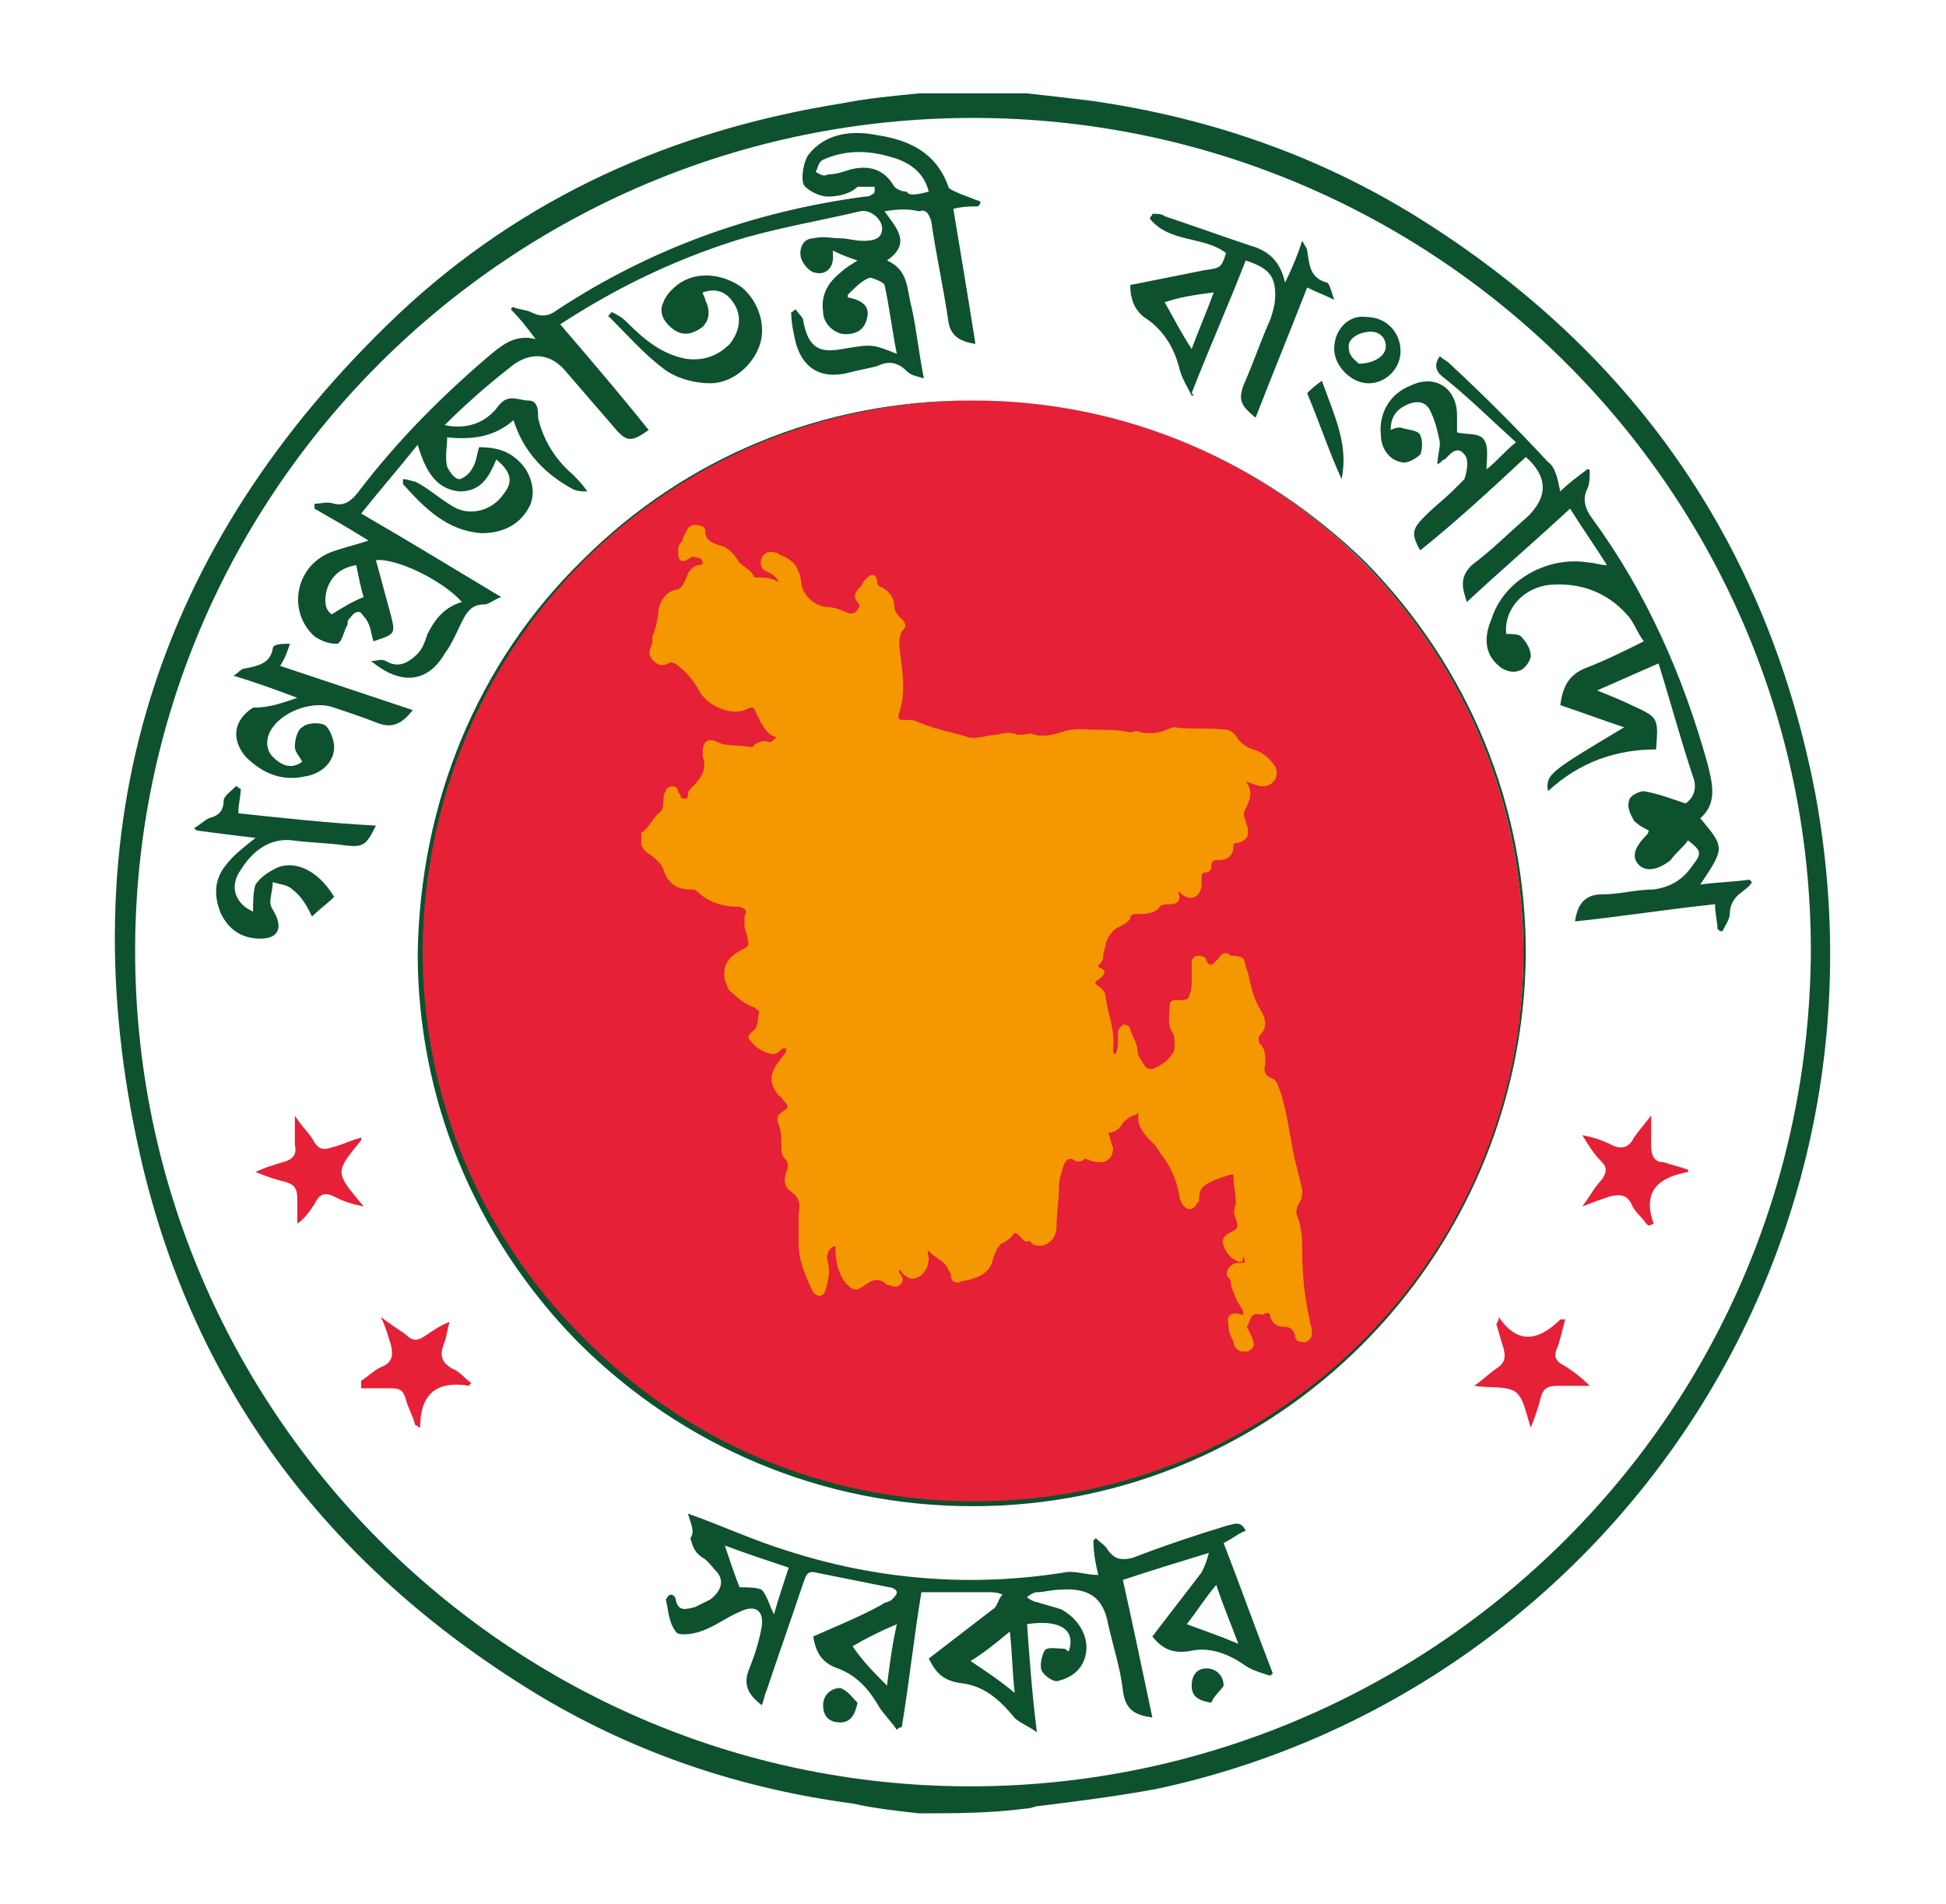 <?xml version="1.0" encoding="utf-8"?>
<!-- Generator: Adobe Illustrator 24.3.0, SVG Export Plug-In . SVG Version: 6.00 Build 0)  -->
<svg version="1.1" id="Layer_1" xmlns="http://www.w3.org/2000/svg" xmlns:xlink="http://www.w3.org/1999/xlink" x="0px" y="0px"
	 viewBox="0 0 79.2 77.5" style="enable-background:new 0 0 79.2 77.5;" xml:space="preserve">
<style type="text/css">
	.st0{fill-rule:evenodd;clip-rule:evenodd;}
	.st1{fill:#FFFFFF;}
	.st2{fill-rule:evenodd;clip-rule:evenodd;fill:#0E512F;}
	.st3{fill-rule:evenodd;clip-rule:evenodd;fill:#E52037;}
	.st4{fill:#0D512F;}
	.st5{fill:#F49700;}
</style>
<g>
	<path class="st2" d="M39.6,4.8C20.8,4.8,5.5,20,5.5,38.7c0,18.7,15.2,33.9,33.8,34c18.6,0.1,34.3-14.8,34.4-34
		C73.7,20,58.4,4.8,39.6,4.8z M37.4,73.8c-0.9-0.1-1.8-0.2-2.7-0.4c-4.5-0.6-8.7-2-12.6-4.3C13.6,64,7.9,56.7,5.7,47
		c-3-13.3,0.6-24.8,10.5-34.2C21.3,8,27.4,5.3,34.3,4.2c1-0.2,2.1-0.3,3.1-0.4c1.5,0,3,0,4.4,0c0.9,0.1,1.8,0.2,2.6,0.3
		c4.9,0.7,9.5,2.3,13.7,5c8.6,5.5,13.9,13.3,15.8,23.3c3.5,19.3-9.1,36.6-26.8,40.4c-1.6,0.3-3.2,0.5-4.8,0.7
		c-0.2,0-0.3,0.1-0.5,0.1C40.3,73.8,38.8,73.8,37.4,73.8z"/>
	<path class="st3" d="M17.1,38.7c0.1-12.6,10.1-22.4,22.5-22.4c12.5,0,22.4,10.1,22.4,22.5C62,51.3,51.9,61.3,39.6,61.2
		C27.2,61.2,17.1,51,17.1,38.7z"/>
	<g>
		<path class="st4" d="M39.6,61.3C39.6,61.3,39.6,61.3,39.6,61.3c-6.1,0-11.8-2.4-16.1-6.7c-4.2-4.3-6.5-9.9-6.5-15.8l0,0
			c0.1-6.1,2.4-11.8,6.7-16c4.2-4.2,9.8-6.5,15.8-6.5c0,0,0,0,0.1,0c6.1,0,11.7,2.4,16,6.6c4.2,4.3,6.5,9.9,6.5,15.9
			C62,51.2,52,61.3,39.6,61.3z M17.2,38.7L17.2,38.7c0,5.9,2.3,11.5,6.5,15.7c4.2,4.3,9.9,6.7,15.9,6.7c0,0,0.1,0,0.1,0
			c12.3,0,22.3-10,22.3-22.3c0-6-2.3-11.6-6.5-15.9c-4.2-4.2-9.8-6.6-15.9-6.6c0,0,0,0-0.1,0C27.1,16.4,17.3,26.2,17.2,38.7
			L17.2,38.7z"/>
	</g>
	<path class="st2" d="M14.8,24.3c-0.1-0.3-0.2-0.8-0.3-1.3c-0.6,0.1-1,0.4-1.2,1c-0.1,0.4-0.1,0.8,0.2,1
		C14,24.7,14.3,24.5,14.8,24.3z M37.8,7.8c-0.2-0.8-0.8-1.2-1.5-1.4c-1-0.3-1.9-0.3-2.8,0.1c-0.2,0.1-0.2,0.3-0.3,0.5
		c0.2,0.1,0.3,0.2,0.5,0.1c0.3,0,0.6-0.1,0.9-0.2c0.8-0.2,1.4,0,1.8,0.7c0.1,0.1,0.3,0.2,0.5,0.2C37,8,37.4,7.9,37.8,7.8z
		 M34.5,12.1c0.5,0.1,0.9,0.3,0.8,0.8c-0.1,0.5-0.4,0.7-0.9,0.7c-0.4,0-0.9-0.4-0.9-0.9c-0.1-0.7,0.2-1.2,0.7-1.6
		c0.2-0.2,0.4-0.3,0.7-0.5c-0.3-0.1-0.6-0.2-1-0.4c0,0.1,0,0.2,0,0.3c0,0.4-0.3,0.7-0.7,0.6c-0.2,0-0.5-0.3-0.6-0.6
		c-0.1-0.4,0.1-0.8,0.5-0.8c0.4-0.1,0.8,0,1.1,0c0.3,0,0.6,0.1,0.9,0.1c0.3,0,0.8,0,0.8-0.5c0-0.4-0.5-0.8-0.9-0.7
		c-1.7,0.4-3.5,0.7-5.1,1.2c-2.5,0.8-4.8,1.9-7.1,3.4c1.2,1.4,2.4,2.8,3.6,4.3C25.7,18,25.5,18,25,17.4c-0.6-0.7-1.3-1.5-1.9-2.2
		c-0.7-0.9-1.6-0.9-2.4-0.2c-0.9,0.7-1.8,1.5-2.6,2.3c0.9,0.2,1.7-0.1,2.2-0.8c0.4-0.5,0.8-0.2,1.2-0.2c0.4,0,0.4,0.4,0.4,0.7
		c0.2,0.9,0.7,1.7,1.4,2.3c0.2,0.2,0.4,0.4,0.6,0.7c-0.2,0-0.4,0-0.6-0.1c-1.1-0.6-2-1.5-2.4-2.8c-0.8,0.7-1.7,0.8-2.7,0.7
		c0,0.4-0.1,0.8,0,1.2c0.1,0.2,0.3,0.5,0.5,0.5c0.1,0,0.4-0.2,0.5-0.4c0.2-0.3,0.2-0.6,0.3-0.9c0.8,0,1.4,0.2,1.9,0.9
		c0.3,0.5,0.4,1.1,0.1,1.6c-0.4,0.7-1.1,1-1.9,1c-1.4-0.1-2.3-1-3.2-2c0-0.1,0-0.1,0-0.2c0.2,0,0.4,0.1,0.5,0.1
		c0.6,0.3,1.1,0.8,1.7,1.1c0.7,0.3,1.5,0,1.9-0.6c0.4-0.5,0.3-0.9-0.3-1.4c-0.3,0.7-0.6,1.3-1.5,1.3c-1-0.1-1.4-0.9-1.7-1.9
		c-0.8,1-1.5,1.8-2.3,2.8c1.9,1.1,3.7,2.2,5.7,3.4c-0.3,0.1-0.5,0.3-0.7,0.3c-0.5,0-0.7,0.3-0.9,0.7c-0.2,0.4-0.4,0.9-0.7,1.3
		c-0.7,1.2-1.8,1.3-3,0.3c0.3,0,0.4-0.1,0.6,0c0.5,0.3,0.9,0.1,1.3-0.3c0.2-0.2,0.3-0.5,0.4-0.8c0.3-0.6,0.7-1.1,1.4-1.3
		c-0.8-0.9-2.7-1.8-3.5-1.7c0.2,0.7,0.4,1.5,0.6,2.2c0.2,0.8,0.2,0.8-0.7,1.1c-0.1-0.3-0.1-0.6-0.3-0.9c-0.1-0.1-0.2-0.3-0.3-0.3
		c-0.2,0-0.3,0.2-0.4,0.3c-0.1,0.1,0,0.2-0.1,0.3c-0.1,0.2-0.2,0.7-0.4,0.7c-0.3,0-0.6-0.1-0.9-0.3c-1.1-1-0.8-2.8,0.6-3.4
		c0.5-0.2,1-0.3,1.6-0.5c-0.8-0.5-1.5-0.9-2.2-1.3c0-0.1,0-0.1,0-0.2c0.3,0,0.5-0.1,0.8,0c0.4,0.1,0.7-0.1,1-0.5
		c1.6-2.1,3.4-3.9,5.4-5.6c0.5-0.4,1-0.8,1.8-0.6c-0.3-0.4-0.6-0.8-1-1.2c0,0,0-0.1,0.1-0.1c0.2,0.1,0.5,0.1,0.7,0.2
		c0.4,0.2,0.7,0.2,1.1-0.1c3.8-2.5,8-4,12.5-4.6c0.1,0,0.2,0,0.3-0.1c0.1,0,0.1-0.1,0.1-0.3c-0.2,0-0.5,0-0.7,0
		C34.6,7.9,34.1,8,33.7,8c-0.4,0-0.9-0.3-1-0.5c-0.1-0.3,0-0.9,0.2-1.2c0.7-0.9,1.8-1,2.8-0.8c1.3,0.2,2.4,0.7,2.9,2.1
		c0,0.1,0.3,0.2,0.5,0.3c0.3,0.1,0.5,0.2,0.8,0.3c0,0.1,0,0.1-0.1,0.2c-0.3,0-0.6,0-1,0.1c0.3,1.8,0.6,3.6,0.9,5.5
		c-0.6-0.1-1-0.3-1.1-0.9c-0.2-1.4-0.5-2.7-0.7-4.1c-0.1-0.3-0.2-0.5-0.5-0.4C37,8.5,36.6,8.5,36,8.6c0.5,0.7,1.1,1.3,0.1,2
		c0.9,0.4,0.8,1.2,1,1.9c0.2,0.9,0.3,1.9,0.5,2.9c-0.3-0.1-0.5-0.1-0.7-0.3c-0.4-0.4-0.8-0.4-1.2-0.2c-0.4,0.1-0.9,0.2-1.3,0.3
		c-1,0.2-1.7-0.2-2-1.2c-0.1-0.4-0.2-0.9-0.2-1.3c0.1,0,0.1-0.1,0.2-0.1c0.1,0.2,0.3,0.3,0.3,0.5c0.2,1,0.6,1.3,1.6,1.1
		c1.2-0.2,1.2-0.2,2.2,0.2c-0.2-1-0.3-1.9-0.5-2.8c0-0.1-0.5-0.3-0.6-0.3c-0.3,0.1-0.6,0.4-0.9,0.7C34.5,12,34.5,12.1,34.5,12.1z"/>
	<path class="st2" d="M50.4,66.9c-0.3-0.8-0.6-1.5-0.9-2.4c-0.5,0.6-0.8,1.1-1.2,1.6C49.1,66.4,49.7,66.6,50.4,66.9z M41.3,68.9
		c-0.1-0.8-0.1-1.6-0.2-2.5c-0.6,0.5-1.1,0.9-1.6,1.2C40.1,68,40.7,68.4,41.3,68.9z M36.1,68.6c0.1-0.8,0.2-1.6,0.4-2.5
		c-0.7,0.3-1.3,0.6-1.8,0.9C35.1,67.6,35.6,68.1,36.1,68.6z M32.1,63.8c-0.9-0.3-1.8-0.6-2.6-0.9c0.2,0.6,0.4,1.2,0.6,1.7
		c0.3,0,0.7,0,0.9,0.1c0.2,0.2,0.3,0.6,0.5,1C31.7,65,31.9,64.4,32.1,63.8z M28,61.6c1.4,0.5,2.7,1.1,4,1.5
		c3.7,1.2,7.5,1.5,11.3,0.9c0.4-0.1,0.9,0.1,1.4,0.1c-0.1-0.4-0.2-0.9-0.2-1.4c0,0,0.1-0.1,0.1-0.1c0.2,0.2,0.4,0.3,0.5,0.5
		c0.3,0.4,0.6,0.4,1,0.3c1.3-0.5,2.5-0.9,3.8-1.3c0.4-0.1,0.6-0.2,0.8,0.2c-0.3,0.1-0.5,0.3-0.9,0.5c0.7,1.8,1.3,3.5,2,5.3
		c0,0-0.1,0.1-0.1,0.1c-0.3-0.1-0.7-0.2-1-0.4c-0.7-0.5-1.5-0.8-2.3-0.6c-0.7,0.1-1.1-0.1-1.5-0.6c0.7-0.9,1.3-1.7,2-2.6
		c0.1-0.2,0.2-0.4,0.3-0.8c-1.3,0.4-2.3,0.7-3.5,1.1c0.4,1.8,0.8,3.7,1.2,5.6c-0.7-0.1-1.1-0.3-1.2-1.1c-0.1-0.9-0.4-1.8-0.6-2.7
		c-0.2-1.1-0.8-1.5-2-1.4c-0.3,0-0.6,0.1-0.9,0.1c-0.1,0-0.3,0.1-0.4,0.2c0.1,0.1,0.3,0.2,0.4,0.2c0.3,0.1,0.7,0.2,1,0.3
		c0.9,0.5,1.3,1.5,0.8,2.3c-0.2,0.3-0.5,0.5-0.9,0.6c-0.2,0.1-0.6-0.2-0.7-0.4c-0.1-0.2,0-0.6,0.1-0.8c0.1-0.2,0.5-0.1,0.8-0.1
		c0.1,0,0.1,0.1,0.2,0.1c0.3-0.9-0.4-1.3-1.7-1.1c0.1,1.4,0.2,2.8,0.4,4.4c-0.4-0.3-0.8-0.4-1-0.7c-0.6-0.7-1.2-1.2-2.1-1.3
		c-0.7-0.1-1-0.4-1.3-1c0.9-0.7,1.7-1.3,2.6-2c0.2-0.1,0.2-0.4,0.4-0.6c-0.2-0.1-0.4-0.1-0.6-0.1c-0.9,0-1.8,0-2.7,0
		c-0.3,1.8-0.5,3.7-0.8,5.5c-0.1,0-0.1,0-0.2,0.1c-0.2-0.3-0.5-0.6-0.7-0.9c-0.4-0.7-0.9-1.3-1.7-1.6c-0.6-0.2-0.9-0.6-1-1.3
		c0.9-0.4,1.9-0.8,2.8-1.3c0.1-0.1,0.3-0.1,0.4-0.2c0.1-0.1,0.2-0.2,0.2-0.3c0-0.1-0.2-0.2-0.3-0.2c-1-0.2-2-0.4-3-0.6
		c-0.4-0.1-0.4,0.2-0.5,0.4c-0.5,1.5-1,2.9-1.5,4.4c-0.1,0.2-0.1,0.4-0.2,0.6c-0.5-0.4-0.8-0.8-0.5-1.5c0.2-0.5,0.4-1.1,0.5-1.7
		c0.1-0.7-0.3-0.9-0.9-0.6c-0.5,0.2-1,0.6-1.6,0.8c-0.3,0.1-0.9,0.2-1,0c-0.3-0.4-0.3-0.9-0.4-1.3c0,0,0.1-0.2,0.2-0.2
		c0.1,0,0.2,0.1,0.2,0.2c0.1,0.5,0.4,0.4,0.8,0.3c0.2-0.1,0.4-0.2,0.6-0.3c0.4-0.3,0.6-0.7,0.3-1.1c-0.2-0.2-0.4-0.5-0.6-0.6
		c-0.3-0.2-0.4-0.4-0.5-0.8C28.3,62.3,28.1,62,28,61.6z"/>
	<path class="st2" d="M63.5,20c0.3-0.3,0.7-0.6,1.1-0.9c0.1,0,0.1,0,0.1,0.1c0,0.2,0,0.5-0.1,0.7c-0.2,0.4-0.1,0.8,0.2,1.2
		c2.2,3,3.7,6.4,4.7,10c0.2,0.8,0.4,1.6-0.3,2.2c1,1.2,1,1.2,0,2.7c0.7-0.1,1.3-0.1,2-0.2c0,0,0.1,0.1,0.1,0.1
		c-0.1,0.2-0.3,0.3-0.4,0.4c-0.3,0.2-0.5,0.5-0.5,0.9c0,0.2-0.2,0.5-0.3,0.7c-0.1,0-0.1,0-0.2-0.1c0-0.3-0.1-0.6-0.1-1
		c-1.9,0.2-3.8,0.5-5.7,0.7c0.1-0.7,0.4-1.1,1.1-1.1c0.7,0,1.4-0.2,2.1-0.2c0.7-0.1,1.2-0.4,1.6-1c0.4-0.5,0.3-0.6-0.2-1
		c-0.2,0.3-0.5,0.5-0.7,0.8c-0.5,0.4-1,0.5-1.3,0.2c-0.3-0.3-0.2-0.7,0.3-1.2c0,0,0.1-0.1,0.1-0.2c-0.2-0.1-0.4-0.2-0.6-0.4
		c-0.1-0.2-0.3-0.5-0.2-0.8c0-0.2,0.4-0.4,0.6-0.4c0.6,0.1,1.1,0.3,1.7,0.5c0.3-0.2,0.5-0.6,0.3-1.1c-0.5-1.5-0.9-3-1.4-4.6
		c-0.9,0.4-1.6,0.7-2.5,1.1c0.5,0.2,1,0.4,1.4,0.6c1.1,0.5,1.1,0.5,1,1.8c-1.6,0-3.1,0.5-4.4,1.7c-0.1-0.7,0.1-0.8,3.1-2.6
		c-0.9-0.3-1.7-0.6-2.6-0.9c0.1-0.7,0.3-1.2,1-1.5c0.8-0.3,1.6-0.7,2.4-1.1c-0.3-0.4-0.4-0.8-0.7-1.1c-0.8-0.9-1.9-1.3-3.1-1.2
		c-1.1,0.1-1.9,1-1.8,2c0.2,0,0.5,0,0.6,0.1c0.2,0.2,0.4,0.5,0.4,0.8c0,0.2-0.3,0.6-0.5,0.6c-0.2,0.1-0.6,0-0.8-0.2
		c-0.6-0.5-0.6-1.2-0.3-1.9c0.5-1.6,2.3-2.6,4-2.3c0.2,0,0.4,0.1,0.7,0.1c-0.5-0.8-1-1.5-1.5-2.3c-1.4,1.3-2.8,2.5-4.2,3.8
		c-0.2-0.6-0.3-1,0.2-1.5c0.8-0.6,1.5-1.3,2.3-2c0.8-0.8,0.8-1.6-0.1-2.4c-1.4,1.3-2.8,2.6-4.3,3.8c-0.4-0.7-0.3-0.9,0.2-1.4
		c0.4-0.4,0.8-0.7,1.2-1.1c0.1-0.1,0.3-0.3,0.4-0.4c0.1-0.3,0.2-0.8,0-1c-0.3-0.4-0.6,0-0.8,0.2c-0.1,0-0.1,0.1-0.3,0.2
		c0-0.3,0.1-0.6,0.1-0.9c-0.1-0.5-0.2-0.9-0.4-1.3c-0.2-0.4-0.6-0.4-1-0.2c-0.4,0.2-0.6,0.5-0.6,1c0.2-0.1,0.3-0.1,0.4-0.1
		c0.3,0.1,0.7,0.1,0.8,0.3c0.1,0.2,0.1,0.6,0,0.8c-0.2,0.2-0.6,0.4-0.8,0.3c-0.5-0.1-0.8-0.6-0.8-1.1c-0.1-0.9,0.4-1.7,1.2-2
		c1-0.5,1.9,0.1,1.9,1.2c0,0.2,0,0.5,0,0.7c0.4,0.1,0.9,0,1.1,0.3c0.2,0.3,0.1,0.8,0.1,1.2c0.4-0.3,0.7-0.7,1.2-1.1
		c-1-0.9-1.9-1.8-2.9-2.6c-0.3-0.2-0.5-0.5-0.2-0.9c0.1,0.1,0.3,0.2,0.4,0.3c1.4,1.3,2.7,2.6,4,4C63.3,19,63.4,19.5,63.5,20z"/>
	<path class="st2" d="M47.4,12.3c0.4,0.7,0.7,1.3,1.1,1.9c0.3-0.8,0.6-1.5,0.9-2.3C48.6,12,48,12.1,47.4,12.3z M48.5,16.1
		c-0.2-0.4-0.4-0.7-0.5-1.1c-0.2-0.8-0.6-1.5-1.3-2c-0.5-0.3-0.7-0.8-0.7-1.4c1-0.2,2-0.4,3-0.6c0.7-0.1,0.7-0.1,0.9-0.7
		c-0.9-0.7-2.3-0.4-3.1-1.4c0-0.1,0.1-0.1,0.1-0.2c0.2,0,0.4,0,0.5,0.1c1.2,0.4,2.3,0.8,3.5,1.2c0.7,0.2,1.2,0.6,1.4,1.5
		c0.3-0.6,0.5-1.1,0.7-1.7c0.1,0.2,0.2,0.3,0.2,0.4c0.1,0.6,0.1,1.1,0.8,1.3c0.1,0,0.2,0.4,0.3,0.7c-0.4-0.2-0.7-0.3-1.1-0.5
		c-0.7,1.8-1.4,3.5-2.1,5.3c-0.6-0.5-0.7-0.7-0.5-1.3c0.4-0.9,0.7-1.8,1.1-2.7c0.1-0.3,0.2-0.6,0.2-1c0-0.8-0.3-1.1-1.2-1.4
		c-0.7,1.8-1.5,3.6-2.2,5.4C48.6,16.1,48.6,16.1,48.5,16.1z"/>
	<path class="st2" d="M13.6,36.5c-0.3,0.3-0.6,0.5-0.9,0.8c-0.2-0.4-0.4-0.8-0.8-1.1c-0.2-0.2-0.5-0.2-0.8-0.3
		c0,0.3-0.1,0.6-0.1,0.8c0,0.2,0.1,0.3,0.2,0.5c0.3,0.6,0.1,1-0.6,1c-0.8,0-1.3-0.4-1.6-1c-0.3-0.7-0.3-1.4,0.2-2
		c0.3-0.4,0.7-0.7,1.2-1.1C9.5,34,8.8,33.9,8,33.8c0,0-0.1-0.1-0.1-0.1c0.2-0.1,0.4-0.3,0.6-0.4c0.4-0.1,0.6-0.3,0.6-0.7
		c0-0.2,0.3-0.4,0.5-0.6c0.1,0,0.1,0.1,0.2,0.1c0,0.3-0.1,0.6-0.1,1c1.9,0.2,3.7,0.4,5.6,0.5c-0.4,0.8-0.5,0.9-1.3,0.8
		c-0.7-0.1-1.4-0.1-2.1-0.2c-0.9-0.1-1.6,0.4-2.1,1.2c-0.5,0.7-0.2,1.4,0.5,1.7c0-0.4,0-0.8,0.1-1.1c0.2-0.3,0.5-0.5,0.9-0.7
		C12.1,35,13,35.5,13.6,36.5z"/>
	<path class="st2" d="M12.1,28.4c-0.8-0.3-1.6-0.6-2.6-0.9c0.2-0.1,0.3-0.3,0.5-0.3c0.5-0.1,1-0.2,1.1-0.8c0-0.2,0.4-0.2,0.7-0.2
		c-0.1,0.3-0.2,0.6-0.4,0.9c1.8,0.6,3.6,1.2,5.4,1.8c-0.4,0.5-0.8,0.8-1.5,0.5c-0.5-0.2-1.1-0.4-1.7-0.6c-0.8-0.3-2,0.1-2.5,0.8
		c-0.3,0.4-0.3,0.9,0,1.2c0.4,0.4,0.8,0.5,1.2,0.2c-0.1-0.2-0.3-0.4-0.3-0.6c0-0.3,0.1-0.7,0.3-0.8c0.2-0.2,0.7-0.2,0.9-0.1
		c0.2,0.1,0.4,0.6,0.4,0.9c0,0.6-0.5,1.1-1.2,1.2c-0.9,0.2-1.7-0.1-2.4-0.8c-0.6-0.7-0.5-1.5,0.3-2C11,28.8,11.5,28.6,12.1,28.4z"/>
	<path class="st2" d="M24.9,12.7c0.2,0.1,0.4,0.2,0.6,0.4c0.7,0.7,1.4,1.3,2.4,1.5c0.7,0.1,1.3-0.1,1.8-0.6c0.4-0.5,0.5-1.1,0.2-1.6
		c-0.3-0.5-0.7-0.7-1.3-0.5c0,0.1,0.1,0.2,0.1,0.3c0.2,0.4,0.2,0.8-0.1,1.1c-0.4,0.3-0.8,0.4-1.2,0.1c-0.4-0.3-0.6-0.7-0.4-1.1
		c0.1-0.3,0.4-0.6,0.7-0.8c0.8-0.5,1.8-0.3,2.5,0.2c0.7,0.6,1,1.6,0.7,2.4c-0.3,0.8-1.1,1.5-2,1.5c-0.6,0-1.4-0.2-1.9-0.6
		c-0.8-0.6-1.5-1.4-2.2-2.1C24.7,12.9,24.8,12.8,24.9,12.7z"/>
	<path class="st3" d="M61,53.6c0.8,1.2,1.7,0.9,2.5,0.1c0,0,0.1,0,0.2,0c-0.1,0.4-0.2,0.8-0.3,1.1c-0.2,0.4-0.1,0.6,0.3,0.8
		c0.3,0.2,0.6,0.4,1,0.8c-0.6,0-0.9,0-1.3,0c-0.4,0-0.6,0.1-0.7,0.5c-0.1,0.4-0.2,0.7-0.4,1.2c-0.2-0.6-0.3-1.3-0.7-1.5
		c-0.4-0.2-1-0.1-1.6-0.2c0.3-0.2,0.6-0.5,0.9-0.7c0.3-0.2,0.4-0.4,0.3-0.8c-0.1-0.3-0.2-0.7-0.3-1C61,53.7,61,53.7,61,53.6z"/>
	<path class="st3" d="M14.7,56.2c0.3-0.2,0.6-0.5,0.9-0.6c0.4-0.2,0.4-0.5,0.3-0.9c-0.1-0.3-0.2-0.7-0.4-1.1c0.4,0.3,0.7,0.5,1,0.7
		c0.3,0.3,0.5,0.3,0.9,0c0.3-0.2,0.6-0.4,0.9-0.5c-0.1,0.3-0.1,0.5-0.2,0.8c-0.2,0.5-0.2,0.8,0.3,1.1c0.3,0.1,0.5,0.4,0.8,0.6
		c-0.1,0-0.1,0.1-0.1,0.1c-1.2-0.2-2,0.2-2,1.7c-0.1,0-0.1-0.1-0.2-0.1c-0.1-0.4-0.3-0.7-0.4-1.1c-0.1-0.3-0.2-0.4-0.6-0.4
		c-0.4,0-0.8,0-1.2,0C14.7,56.3,14.7,56.3,14.7,56.2z"/>
	<path class="st3" d="M67,49.8c-0.2-0.3-0.5-0.5-0.6-0.8c-0.2-0.4-0.5-0.4-0.9-0.3c-0.3,0.1-0.6,0.2-1.1,0.4
		c0.3-0.4,0.5-0.8,0.8-1.1c0.2-0.3,0.2-0.5,0-0.7c-0.3-0.3-0.5-0.6-0.8-1.1c0.5,0.1,0.8,0.2,1.2,0.4c0.4,0.2,0.7,0.1,0.9-0.3
		c0.2-0.3,0.4-0.5,0.7-0.9c0,0.5,0,0.8,0,1.2c0,0.4,0.1,0.7,0.5,0.7c0.3,0.1,0.7,0.2,1,0.3c0,0.1,0,0.1,0,0.1
		c-1.1,0.2-1.9,0.7-1.4,2.1C67.1,49.9,67.1,49.9,67,49.8z"/>
	<path class="st3" d="M10.4,47.7c0.4-0.2,0.8-0.3,1.1-0.4c0.4-0.1,0.6-0.3,0.5-0.7c0-0.3,0-0.7,0-1.2c0.3,0.5,0.6,0.7,0.8,1.1
		c0.2,0.3,0.4,0.3,0.7,0.2c0.4-0.1,0.8-0.3,1.2-0.4c0,0.1,0,0.1,0,0.1c-0.3,0.4-0.8,0.9-0.8,1.3c0,0.4,0.5,0.9,0.9,1.4
		c-0.5-0.1-0.8-0.2-1.2-0.4c-0.4-0.2-0.6-0.1-0.8,0.3c-0.2,0.3-0.4,0.6-0.7,0.8c0-0.3,0-0.7,0-1c0-0.4-0.1-0.6-0.5-0.7
		C11.2,48,10.9,47.9,10.4,47.7z"/>
	<path class="st2" d="M55.3,14.8c0.6,0,1.1-0.3,1.1-0.7c0-0.4-0.3-0.6-0.6-0.6c-0.5,0-1,0.3-0.9,0.7C54.9,14.5,55.2,14.7,55.3,14.8z
		 M55.6,12.9c0.8,0,1.4,0.6,1.4,1.4c0,0.7-0.6,1.3-1.3,1.3c-0.7,0-1.4-0.7-1.4-1.4C54.3,13.4,54.9,12.8,55.6,12.9z"/>
	<path class="st2" d="M53.8,15.5c0.5,1.4,1.1,2.6,0.8,4c-0.5-1.1-0.9-2.3-1.4-3.5C53.3,15.9,53.5,15.7,53.8,15.5z"/>
	<path class="st2" d="M49.3,69.3c-0.6-0.1-0.8-0.3-0.8-0.7c0-0.4,0.2-0.7,0.6-0.7c0.4,0,0.7,0.3,0.7,0.7
		C49.7,68.8,49.4,69,49.3,69.3z"/>
	<path class="st2" d="M34.9,69.3c-0.1,0.5-0.3,0.8-0.7,0.8c-0.4,0-0.7-0.2-0.7-0.7c0-0.4,0.3-0.7,0.7-0.7
		C34.5,68.8,34.7,69.1,34.9,69.3z"/>
	<path class="st5" d="M50.8,55c-0.1,0-0.2,0-0.3,0c-0.2-0.1-0.3-0.2-0.3-0.4C50.1,54.4,50,54.2,50,54c0-0.2-0.1-0.4,0.1-0.5
		c0.2-0.1,0.3,0,0.5,0c0-0.1,0-0.2-0.1-0.3c-0.2-0.3-0.3-0.6-0.4-0.9c0-0.1,0-0.2-0.1-0.3c-0.1-0.1-0.1-0.2,0-0.4
		c0.1-0.1,0.2-0.2,0.4-0.2c0.3,0,0.3,0,0.2-0.3c0,0.3-0.1,0.3-0.3,0.2c-0.2-0.1-0.4-0.3-0.5-0.6c-0.1-0.2,0-0.4,0.2-0.5
		c0.4-0.2,0.4-0.2,0.3-0.6c-0.1-0.2-0.1-0.4,0-0.6c0-0.4-0.1-0.7-0.1-1.1c0-0.1,0-0.1-0.1-0.1c-0.3,0.1-0.7,0.2-1,0.4
		c-0.2,0.1-0.3,0.3-0.3,0.6c0,0.1,0,0.1-0.1,0.2c-0.1,0.2-0.3,0.3-0.5,0.1c-0.1-0.1-0.2-0.3-0.2-0.4c-0.1-0.7-0.4-1.3-0.8-1.8
		c-0.1-0.2-0.2-0.3-0.4-0.5c-0.4-0.4-0.6-0.8-0.4-1.3c0,0.1-0.1,0.3-0.3,0.3c-0.2,0.1-0.3,0.2-0.4,0.3c-0.1,0.2-0.3,0.4-0.6,0.4
		c0.1,0.2,0.1,0.4,0.2,0.6c0,0.3-0.1,0.5-0.4,0.6c-0.2,0-0.4,0-0.6-0.1c-0.1,0-0.1-0.1-0.2,0c-0.1,0.1-0.3,0.1-0.4,0
		c-0.2-0.1-0.3,0-0.4,0.2c-0.1,0.3-0.2,0.6-0.2,0.9c0,0.5-0.1,1.1-0.1,1.6c0,0.4-0.2,0.7-0.6,0.8c-0.2,0-0.3,0-0.4-0.1
		c0,0-0.1-0.1-0.1-0.1c-0.2,0.1-0.3-0.1-0.4-0.2c-0.1-0.1-0.2-0.2-0.3,0c-0.1,0.1-0.2,0.2-0.4,0.3c-0.1,0-0.1,0.1-0.2,0.2
		c-0.1,0.2-0.2,0.4-0.2,0.5c-0.1,0.4-0.4,0.6-0.7,0.7c-0.2,0.1-0.5,0.1-0.7,0.2c-0.2,0-0.3-0.1-0.3-0.3c0-0.1-0.1-0.2-0.1-0.2
		c-0.1-0.4-0.6-0.5-0.8-0.8c-0.1,0.1,0,0.2,0,0.3c0,0.3-0.1,0.5-0.3,0.7c-0.3,0.2-0.5,0.2-0.8-0.1c0,0,0-0.1-0.1-0.1
		c0,0,0,0.1,0,0.1c0.1,0.1,0.2,0.3,0.1,0.4c-0.1,0.2-0.3,0.2-0.5,0.1c-0.1,0-0.1,0-0.2-0.1c-0.3-0.2-0.5-0.1-0.8,0.1
		c-0.4,0.3-0.5,0.2-0.8-0.1c-0.3-0.4-0.4-0.9-0.4-1.4c0,0,0-0.1,0-0.1c0,0,0,0,0,0c-0.3,0.1-0.4,0.4-0.3,0.7c0.1,0.4,0,0.7-0.1,1.1
		c-0.1,0.3-0.3,0.3-0.5,0.1c0,0,0,0,0,0c-0.3-0.6-0.6-1.3-0.6-2c0-0.2,0-0.5,0-0.7c0-0.2,0-0.3,0-0.5c0.1-0.4,0-0.7-0.3-0.9
		c-0.3-0.2-0.3-0.5-0.2-0.8c0.1-0.2,0.1-0.4-0.1-0.6c-0.1-0.1-0.1-0.3-0.1-0.5c0-0.3,0-0.5-0.1-0.8c-0.1-0.3-0.1-0.4,0.2-0.6
		c0.2-0.1,0.2-0.2,0-0.4c-0.1-0.1-0.1-0.2-0.2-0.2c-0.4-0.5-0.4-0.9,0-1.4c0.1-0.2,0.3-0.3,0.3-0.5c-0.1-0.1-0.2,0-0.3,0.1
		c-0.1,0.1-0.2,0.1-0.3,0.1c-0.4-0.1-0.7-0.3-0.9-0.6c-0.1-0.1,0-0.2,0.1-0.3c0.3-0.2,0.2-0.5,0.3-0.8c0-0.1-0.1-0.1-0.2-0.2
		c-0.3-0.1-0.6-0.3-0.9-0.6c-0.2-0.1-0.2-0.3-0.3-0.5c-0.1-0.6,0.1-0.9,0.6-1.2c0.4-0.2,0.4-0.2,0.3-0.6c0-0.1-0.1-0.3-0.1-0.4
		c0-0.1,0-0.3,0-0.4c0.1-0.2,0.1-0.3-0.2-0.4c0,0-0.1,0-0.1,0c-0.6,0-1.2-0.2-1.6-0.6c-0.1-0.1-0.2-0.1-0.3-0.1
		c-0.5,0-0.9-0.2-1.1-0.8c-0.1-0.3-0.3-0.4-0.5-0.6c-0.2-0.1-0.3-0.2-0.4-0.4c0-0.2,0-0.3,0-0.5c0.3-0.2,0.4-0.5,0.7-0.8
		c0.2-0.1,0.2-0.4,0.2-0.5c0-0.1,0-0.3,0.1-0.4c0-0.1,0.1-0.2,0.3-0.2c0.1,0,0.2,0.1,0.2,0.2c0,0.1,0.1,0.1,0.1,0.2
		c0,0.1,0.1,0.1,0.2,0.1c0.1,0,0.1-0.1,0.1-0.2c0-0.1,0.1-0.2,0.2-0.3c0.3-0.3,0.6-0.7,0.4-1.2c0-0.1,0-0.1,0-0.2
		c0-0.4,0.2-0.6,0.6-0.4c0.4,0.2,0.9,0.1,1.3,0.2c0.1,0,0.2,0,0.2-0.1c0.2-0.1,0.4-0.2,0.6-0.1c0.1,0,0.1,0,0.3-0.2
		c-0.4-0.1-0.5-0.4-0.7-0.7c0-0.1-0.1-0.2-0.1-0.2c-0.1-0.3-0.1-0.4-0.5-0.2c-0.5,0.2-1.4-0.1-1.8-0.7c-0.2-0.4-0.5-0.8-0.9-1.1
		c-0.1-0.1-0.3-0.2-0.4-0.1c-0.2,0.1-0.4,0.1-0.6-0.1c-0.2-0.2-0.2-0.4-0.1-0.6c0.1-0.2,0-0.4,0.1-0.5c0.1-0.3,0.2-0.7,0.2-1
		c0.1-0.4,0.3-0.7,0.7-0.8c0.2,0,0.3-0.2,0.4-0.4c0.1-0.3,0.2-0.5,0.5-0.6c0.1,0,0.2,0,0.2-0.1c0-0.1-0.1-0.2-0.2-0.2
		c-0.1,0-0.2-0.1-0.3,0c-0.3,0.2-0.5,0.2-0.5-0.2c0-0.2,0-0.3,0.1-0.4c0.1-0.1,0.1-0.3,0.2-0.4c0.1-0.3,0.3-0.4,0.6-0.3
		c0.1,0,0.2,0.1,0.2,0.2c0,0.4,0.3,0.5,0.6,0.6c0.4,0.1,0.6,0.4,0.8,0.7c0.2,0.2,0.5,0.3,0.6,0.6c0,0,0.1,0,0.1,0
		c0.3,0,0.6,0,0.9,0.2c-0.1-0.2-0.2-0.3-0.4-0.4c-0.3-0.1-0.4-0.3-0.3-0.6c0.1-0.2,0.3-0.3,0.6-0.2c0.1,0,0.1,0.1,0.2,0.1
		c0.5,0.2,0.7,0.5,0.8,1c0,0.5,0.4,1,1,1.1c0.3,0,0.6,0.1,0.8,0.2c0.2,0.1,0.4,0.1,0.5-0.1c0.1-0.1,0.1-0.2,0-0.3
		c-0.2-0.2-0.1-0.4,0.1-0.6c0.1-0.1,0.1-0.2,0.2-0.3c0.1-0.1,0.2-0.2,0.3-0.2c0.1,0,0.2,0.1,0.2,0.3c0,0.1,0.1,0.2,0.2,0.2
		c0.3,0.2,0.5,0.4,0.5,0.8c0,0.2,0.2,0.4,0.3,0.5c0.2,0.2,0.2,0.3,0,0.5c-0.1,0.2-0.1,0.4-0.1,0.6c0.1,0.9,0.3,1.8,0,2.7
		c-0.1,0.3,0,0.3,0.3,0.3c0.2,0,0.3,0,0.5,0.1c0.7,0.3,1.4,0.4,2,0.6c0.4,0.1,0.8-0.1,1.2-0.1c0.3-0.1,0.6-0.1,0.8,0
		c0.1,0,0.2,0,0.2,0c0.2,0,0.3-0.1,0.5,0c0.4,0.1,0.7,0,1.1-0.1c0.5-0.2,1-0.1,1.5-0.1c0.4,0,0.8,0,1.3,0.1c0.1,0,0.3-0.1,0.4,0
		c0.5,0.1,0.9,0,1.3-0.2c0,0,0.1,0,0.1,0c0.7,0.1,1.4,0,2.1,0.1c0.2,0,0.4,0.2,0.5,0.4c0.2,0.2,0.3,0.3,0.6,0.4
		c0.4,0.1,0.7,0.4,0.9,0.7c0.2,0.4-0.1,0.8-0.5,0.8c-0.2,0-0.4-0.1-0.7-0.2c0.3,0.4,0.2,0.7,0,1.1c-0.1,0.2-0.1,0.3,0,0.5
		c0,0.1,0.1,0.3,0.1,0.4c0,0.3-0.1,0.4-0.4,0.5c-0.1,0-0.2,0-0.2,0.1c0,0.4-0.2,0.6-0.6,0.6c-0.2,0-0.3,0-0.3,0.3
		c0,0.1-0.1,0.2-0.2,0.2c-0.2,0-0.2,0.1-0.2,0.3c0,0.1,0,0.2,0,0.3c-0.1,0.4-0.4,0.6-0.8,0.3c0,0-0.1-0.1-0.1-0.1
		c-0.1,0,0,0.1,0,0.2c0,0.2-0.1,0.3-0.4,0.3c-0.2,0-0.3,0-0.4,0.1c-0.2,0.3-0.6,0.3-0.9,0.3c-0.2,0-0.3,0-0.3,0.2
		c-0.1,0.1-0.2,0.2-0.4,0.3c-0.3,0.1-0.5,0.4-0.6,0.7c0,0.2-0.1,0.3-0.1,0.5c0,0.2-0.1,0.3-0.2,0.4c0,0.1,0.1,0.1,0.1,0.1
		c0.2,0.1,0.2,0.2,0,0.4c-0.3,0.2-0.3,0.2,0,0.4c0.1,0.1,0.2,0.2,0.2,0.4c0.1,0.7,0.4,1.4,0.3,2.1c0,0.1,0,0.2,0.1,0.2
		c0.1-0.2,0.1-0.4,0.1-0.7c0-0.1,0-0.1,0-0.2c0-0.1,0.1-0.2,0.2-0.3c0.2,0,0.3,0.1,0.3,0.2c0.1,0.3,0.3,0.6,0.3,0.9
		c0,0.2,0.2,0.4,0.3,0.6c0.1,0.1,0.2,0.1,0.3,0.1c0.3-0.1,0.6-0.3,0.8-0.6c0.1-0.1,0.1-0.2,0.1-0.4c0-0.2,0-0.4-0.1-0.5
		c-0.2-0.3-0.1-0.7-0.1-1c0-0.3,0.1-0.3,0.4-0.3c0.2,0,0.4,0,0.4-0.2c0.1-0.2,0.1-0.4,0.1-0.6c0-0.2,0-0.5,0-0.7
		c0-0.2,0.1-0.3,0.3-0.3c0.2,0,0.3,0.1,0.3,0.2c0.1,0.2,0.2,0.2,0.3,0.1c0.1-0.1,0.1-0.1,0.2-0.2c0.1-0.2,0.3-0.3,0.5-0.1
		c0,0,0,0,0,0c0.2,0,0.3,0,0.5,0.1c0.1,0.2,0.1,0.4,0.2,0.6c0.1,0.5,0.2,1,0.5,1.5c0.2,0.3,0.3,0.7,0,1c-0.1,0.1-0.1,0.3,0,0.4
		c0.2,0.2,0.2,0.5,0.2,0.8c-0.1,0.3,0,0.5,0.3,0.6c0.2,0.1,0.2,0.3,0.3,0.5c0.3,0.9,0.4,1.9,0.6,2.8c0.1,0.4,0.2,0.8,0.3,1.2
		c0,0.2,0,0.4-0.1,0.5c-0.1,0.2-0.2,0.4-0.1,0.6c0.2,0.5,0.2,1,0.2,1.5c0,0.9,0.1,1.8,0.3,2.7c0,0.2,0.1,0.3,0.1,0.5
		c0,0.3-0.2,0.5-0.5,0.4c-0.1,0-0.2-0.1-0.2-0.3c-0.1-0.2-0.2-0.3-0.4-0.3c-0.3,0-0.5-0.1-0.6-0.4c0-0.2-0.1-0.2-0.3-0.1
		c0,0-0.1,0-0.1,0c-0.4-0.1-0.4,0.2-0.5,0.4c-0.1,0.1,0,0.2,0,0.2C51.1,54.7,51.1,54.8,50.8,55z"/>
</g>
</svg>
